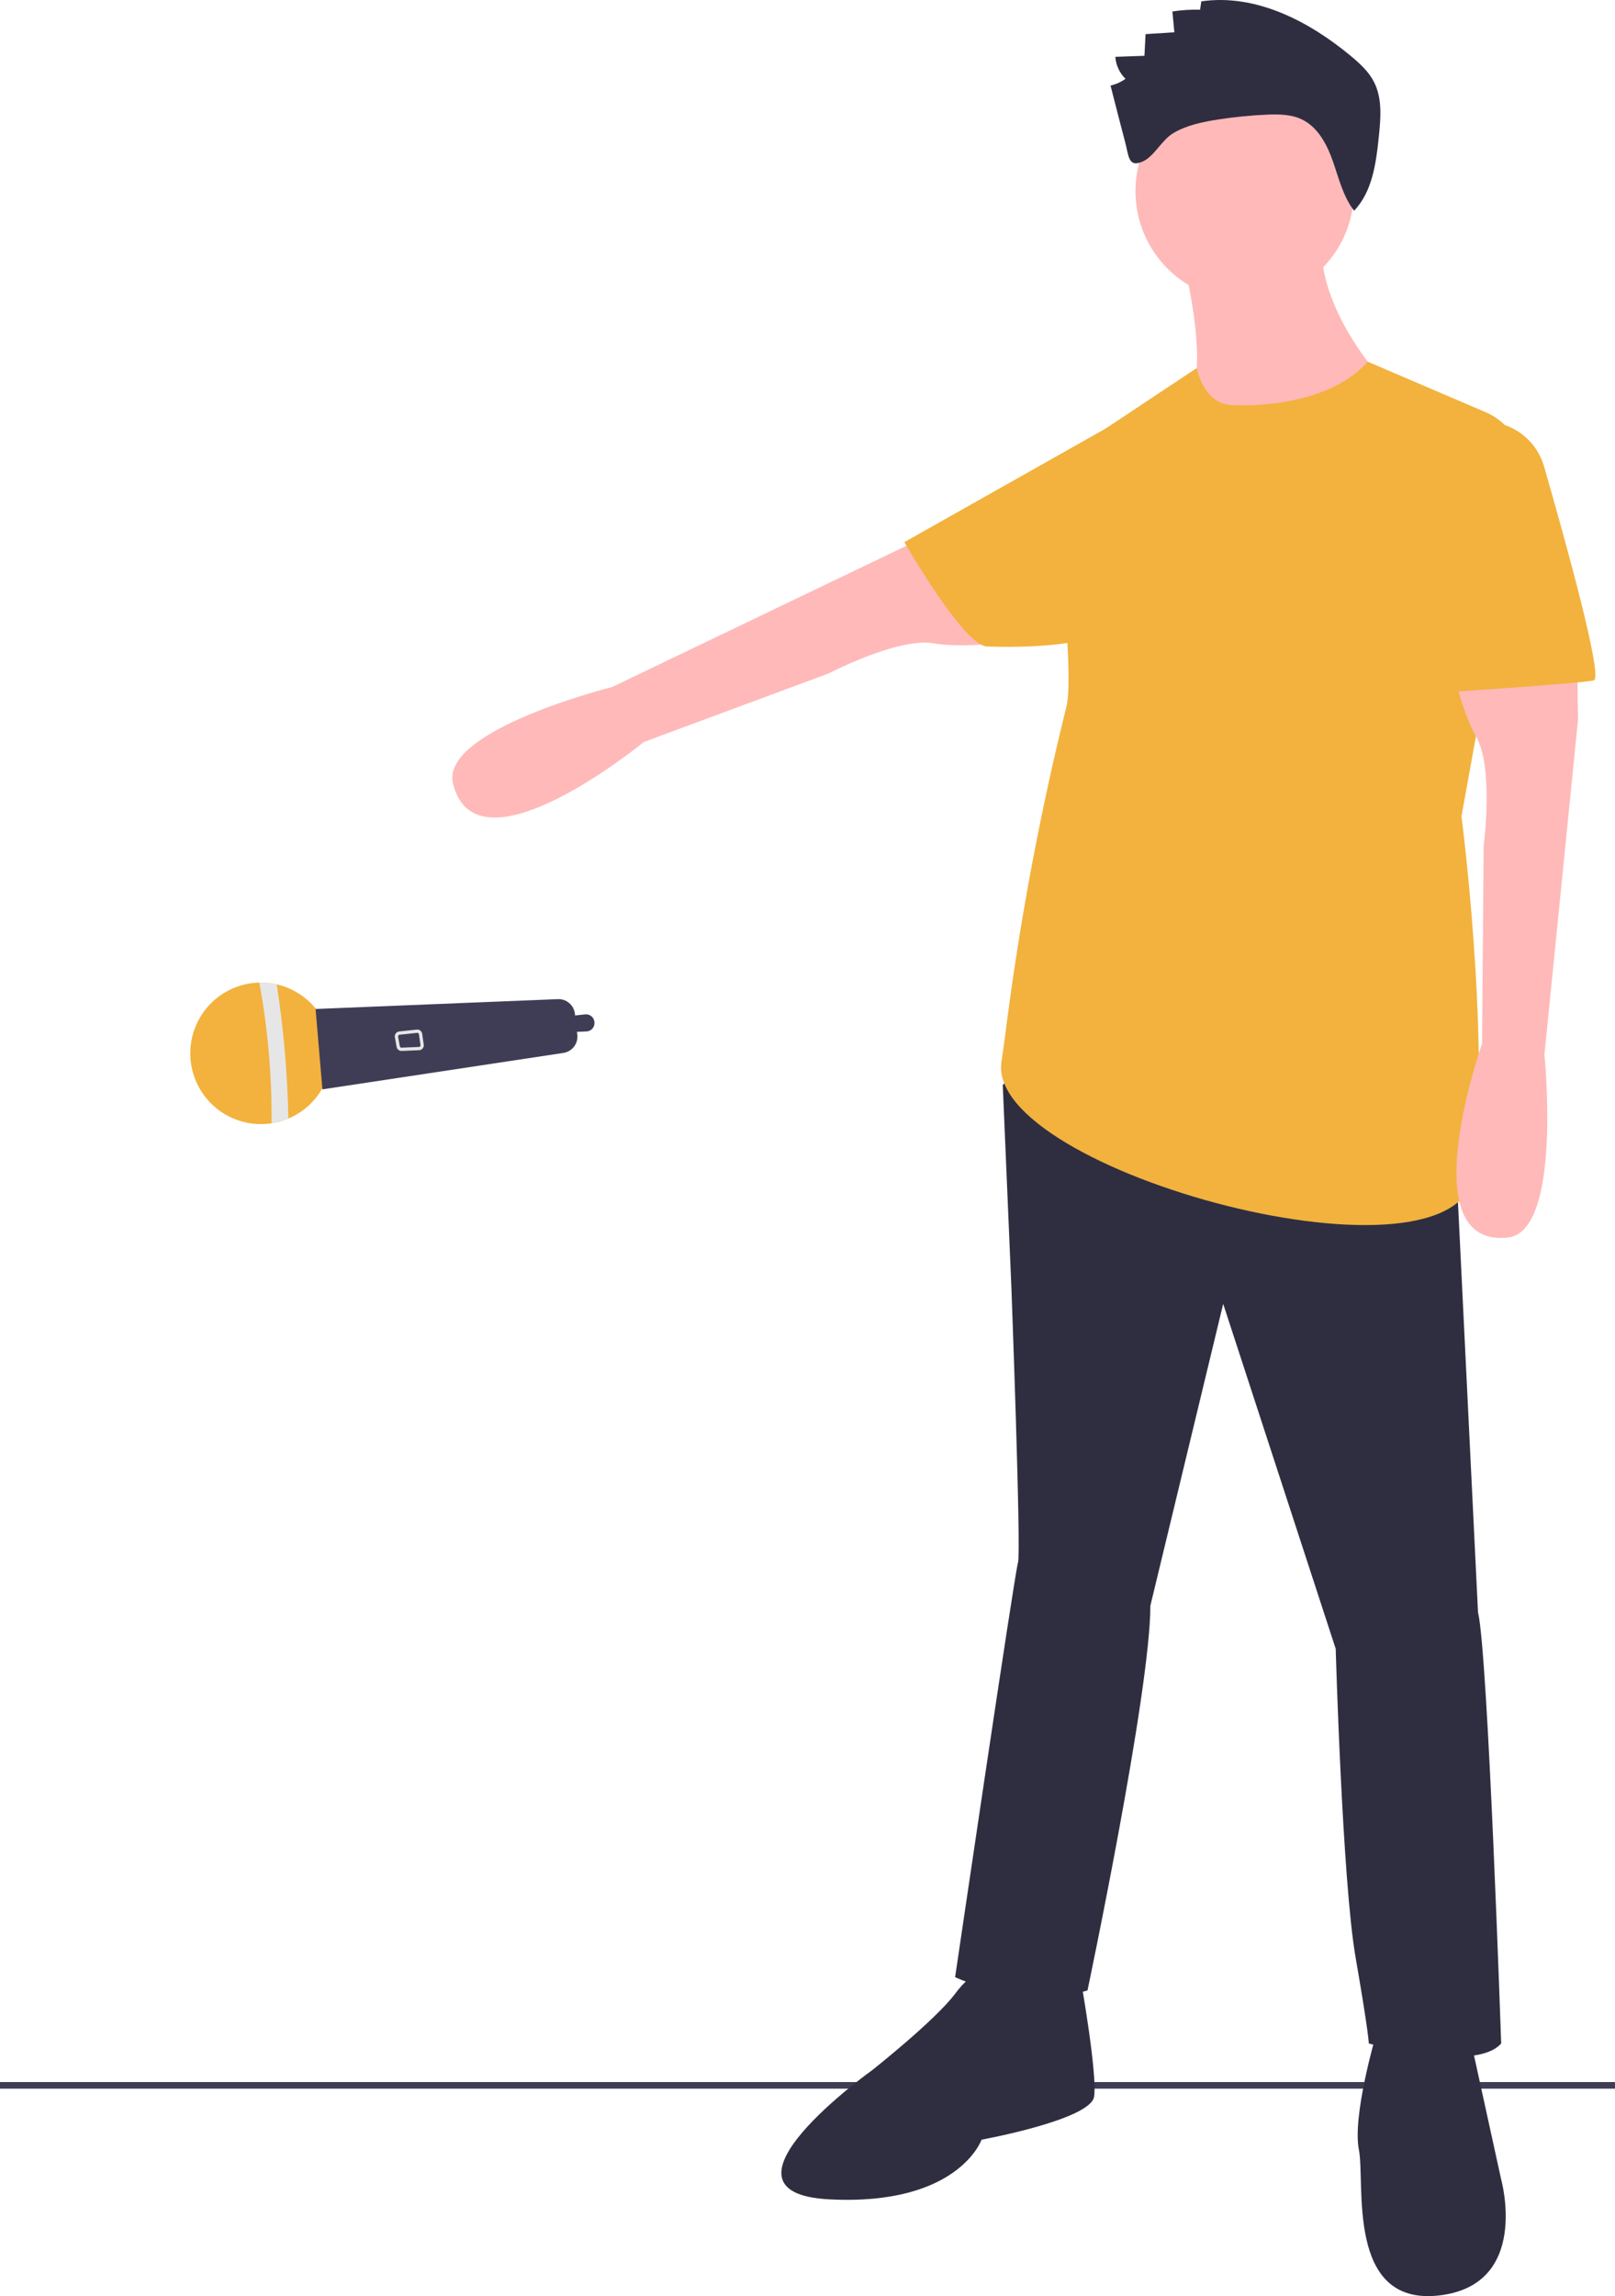 <svg width="297" height="422" viewBox="0 0 297 422" fill="none" xmlns="http://www.w3.org/2000/svg">
<g clip-path="url(#clip0)">
<path d="M297 382.655H0V383.874H297V382.655Z" fill="#3F3D56"/>
<path d="M190.869 117.318C190.869 117.318 178.246 119.422 171.761 118.242C165.275 117.061 152.406 123.762 152.406 123.762L118.399 136.372C118.399 136.372 87.639 161.614 83.314 144.026C80.891 134.177 112.592 126.26 112.592 126.26L168.313 99.527L188.588 92.509L190.869 117.318Z" fill="#FFB9B9"/>
<path d="M193.297 190.873L184.408 199.407L185.994 236.59C185.994 236.59 187.82 285.354 187.211 287.183C186.602 289.012 175.647 363.378 175.647 363.378C175.647 363.378 188.428 369.473 199.992 365.816C199.992 365.816 211.555 310.956 211.555 295.107L224.945 239.638L245.637 303.031C245.637 303.031 246.854 345.7 249.289 359.72C251.723 373.74 251.723 375.569 251.723 375.569C251.723 375.569 271.199 381.055 276.068 375.569C276.068 375.569 273.633 303.641 271.807 296.326L267.547 209.16L193.297 190.873Z" fill="#2F2E41"/>
<path d="M180.517 363.377C180.517 363.377 179.299 361.549 175.648 366.425C171.996 371.302 160.433 380.445 160.433 380.445C160.433 380.445 128.785 402.999 152.521 404.218C176.256 405.437 180.517 393.246 180.517 393.246C180.517 393.246 200.601 389.588 201.209 385.321C201.818 381.055 198.775 363.987 198.775 363.987L180.517 363.377Z" fill="#2F2E41"/>
<path d="M252.94 374.35C252.94 374.35 248.68 388.979 249.897 395.075C251.115 401.17 247.463 423.724 264.504 421.895C281.545 420.066 276.068 400.561 276.068 400.561L270.59 375.569L252.94 374.35Z" fill="#2F2E41"/>
<path d="M228.9 55.246C239.993 55.246 248.984 46.24 248.984 35.131C248.984 24.022 239.993 15.016 228.9 15.016C217.808 15.016 208.816 24.022 208.816 35.131C208.816 46.24 217.808 55.246 228.9 55.246Z" fill="#FFB9B9"/>
<path d="M217.033 45.798C217.033 45.798 223.119 67.133 218.25 75.057C213.382 82.981 251.115 76.276 253.55 68.961C253.55 68.961 241.377 55.551 243.203 42.751L217.033 45.798Z" fill="#FFB9B9"/>
<path d="M226.771 74.448C226.771 74.448 243.431 75.576 251.533 66.478L273.209 75.756C275.578 76.77 277.532 78.559 278.753 80.83C279.974 83.101 280.389 85.72 279.93 88.258L268.765 150.033C268.765 150.033 273.873 189.044 271.199 215.255C268.783 238.936 181.125 215.255 184.168 195.14C184.494 192.985 184.795 190.781 185.072 188.563C187.632 168.75 191.332 149.102 196.154 129.716C197.772 123.094 193.297 85.42 193.297 85.42L220.087 67.642C220.087 67.642 221.293 74.448 226.771 74.448Z" fill="#F2B23D"/>
<path d="M208.71 83.844L203.617 78.601L166.314 99.64C166.314 99.64 177.242 118.757 181.545 118.816C183.194 118.839 202.765 119.798 207.534 113.459C215.209 103.259 208.71 83.844 208.71 83.844Z" fill="#F2B23D"/>
<path d="M223.966 21.969C226.947 21.502 229.952 21.204 232.966 21.075C235.15 20.982 237.425 20.997 239.398 21.939C242.374 23.358 244.041 26.566 245.133 29.681C246.224 32.796 246.998 36.124 249.023 38.729C252.392 35.206 253.065 29.97 253.567 25.118C253.92 21.706 254.233 18.067 252.657 15.021C251.687 13.144 250.086 11.682 248.464 10.33C240.723 3.877 230.891 -1.2 220.924 0.249L220.691 1.79C218.99 1.739 217.288 1.846 215.606 2.11L215.963 5.934L210.668 6.27L210.465 10.255L205.111 10.441C205.214 11.973 205.879 13.412 206.979 14.481C206.155 15.077 205.22 15.5 204.229 15.725C205.121 19.187 205.988 22.656 206.91 26.11C207.59 28.655 207.469 30.902 210.193 29.661C212.268 28.715 213.672 25.709 215.769 24.467C218.24 23.004 221.165 22.408 223.966 21.969Z" fill="#2F2E41"/>
<path d="M289.903 110.784L290.198 132.267L284.02 193.837C284.02 193.837 287.353 226.389 277.28 227.452C259.294 229.351 272.551 191.802 272.551 191.802L272.843 155.483C272.843 155.483 274.765 141.084 271.453 135.376C268.142 129.667 265.831 117.062 265.831 117.062L289.903 110.784Z" fill="#FFB9B9"/>
<path d="M273.024 77.495C275.49 77.494 277.888 78.296 279.859 79.78C281.829 81.264 283.265 83.349 283.949 85.721C287.835 99.21 294.894 124.593 293.108 125.041C290.674 125.65 262.069 127.479 262.069 127.479L273.024 77.495Z" fill="#F2B23D"/>
<path d="M50.895 180.914L51.042 180.949C53.7 181.592 56.087 183.058 57.864 185.139C59.64 187.22 60.716 189.81 60.937 192.539C61.158 195.268 60.514 197.997 59.095 200.338C57.677 202.679 55.557 204.511 53.037 205.575C52.046 205.996 51.005 206.29 49.941 206.45C48.05 206.739 46.119 206.606 44.286 206.061C42.453 205.516 40.762 204.573 39.335 203.298C37.908 202.023 36.78 200.448 36.031 198.686C35.282 196.924 34.931 195.018 35.002 193.104C35.074 191.19 35.566 189.315 36.445 187.614C37.324 185.913 38.566 184.427 40.084 183.263C41.603 182.098 43.359 181.284 45.228 180.878C47.096 180.472 49.032 180.484 50.895 180.914V180.914Z" fill="#F2B23D"/>
<path d="M50.895 180.914C52.153 189.078 52.869 197.316 53.037 205.575C52.046 205.996 51.005 206.29 49.941 206.45C50.018 197.776 49.262 189.115 47.685 180.585C48.764 180.561 49.843 180.671 50.895 180.914Z" fill="#E6E6E6"/>
<path d="M102.588 183.629L58.036 185.44L59.291 200.211L103.569 193.522C104.355 193.414 105.067 193.001 105.553 192.373C106.04 191.745 106.261 190.951 106.17 190.161L106.11 189.639L107.858 189.567C108.073 189.558 108.283 189.504 108.475 189.409C108.668 189.313 108.838 189.178 108.975 189.013C109.112 188.847 109.213 188.655 109.271 188.448C109.33 188.241 109.344 188.024 109.313 187.811L109.302 187.737C109.246 187.344 109.039 186.988 108.725 186.744C108.412 186.5 108.016 186.387 107.621 186.429L105.764 186.627L105.729 186.321C105.641 185.558 105.269 184.857 104.686 184.358C104.104 183.858 103.354 183.598 102.588 183.629Z" fill="#3F3D56"/>
<path d="M77.91 192.325C77.864 192.517 77.757 192.688 77.605 192.813C77.453 192.939 77.264 193.011 77.067 193.019L73.868 193.152C73.649 193.16 73.436 193.09 73.265 192.953C73.095 192.817 72.979 192.623 72.939 192.409L72.615 190.638C72.592 190.515 72.595 190.389 72.624 190.267C72.652 190.145 72.705 190.031 72.78 189.931C72.855 189.831 72.949 189.747 73.057 189.685C73.166 189.624 73.286 189.585 73.41 189.572L76.647 189.226C76.881 189.2 77.115 189.267 77.3 189.411C77.485 189.555 77.607 189.766 77.64 189.998L77.64 189.998L77.927 191.982C77.943 192.097 77.937 192.213 77.91 192.325ZM73.212 190.403C73.202 190.444 73.201 190.487 73.209 190.528L73.533 192.3C73.546 192.371 73.585 192.436 73.642 192.481C73.698 192.527 73.77 192.55 73.842 192.547L77.042 192.415C77.085 192.413 77.126 192.402 77.164 192.383C77.202 192.365 77.235 192.338 77.262 192.306C77.289 192.273 77.309 192.235 77.32 192.194C77.332 192.154 77.335 192.111 77.329 192.069L77.042 190.085C77.031 190.008 76.991 189.937 76.929 189.889C76.867 189.841 76.789 189.819 76.712 189.828L73.474 190.173C73.432 190.177 73.392 190.19 73.356 190.211C73.32 190.231 73.288 190.259 73.264 190.293C73.239 190.326 73.222 190.363 73.212 190.403Z" fill="#E6E6E6"/>
</g>
<defs>
<clipPath id="clip0">
<rect width="297" height="422" fill="white"/>
</clipPath>
</defs>
</svg>
